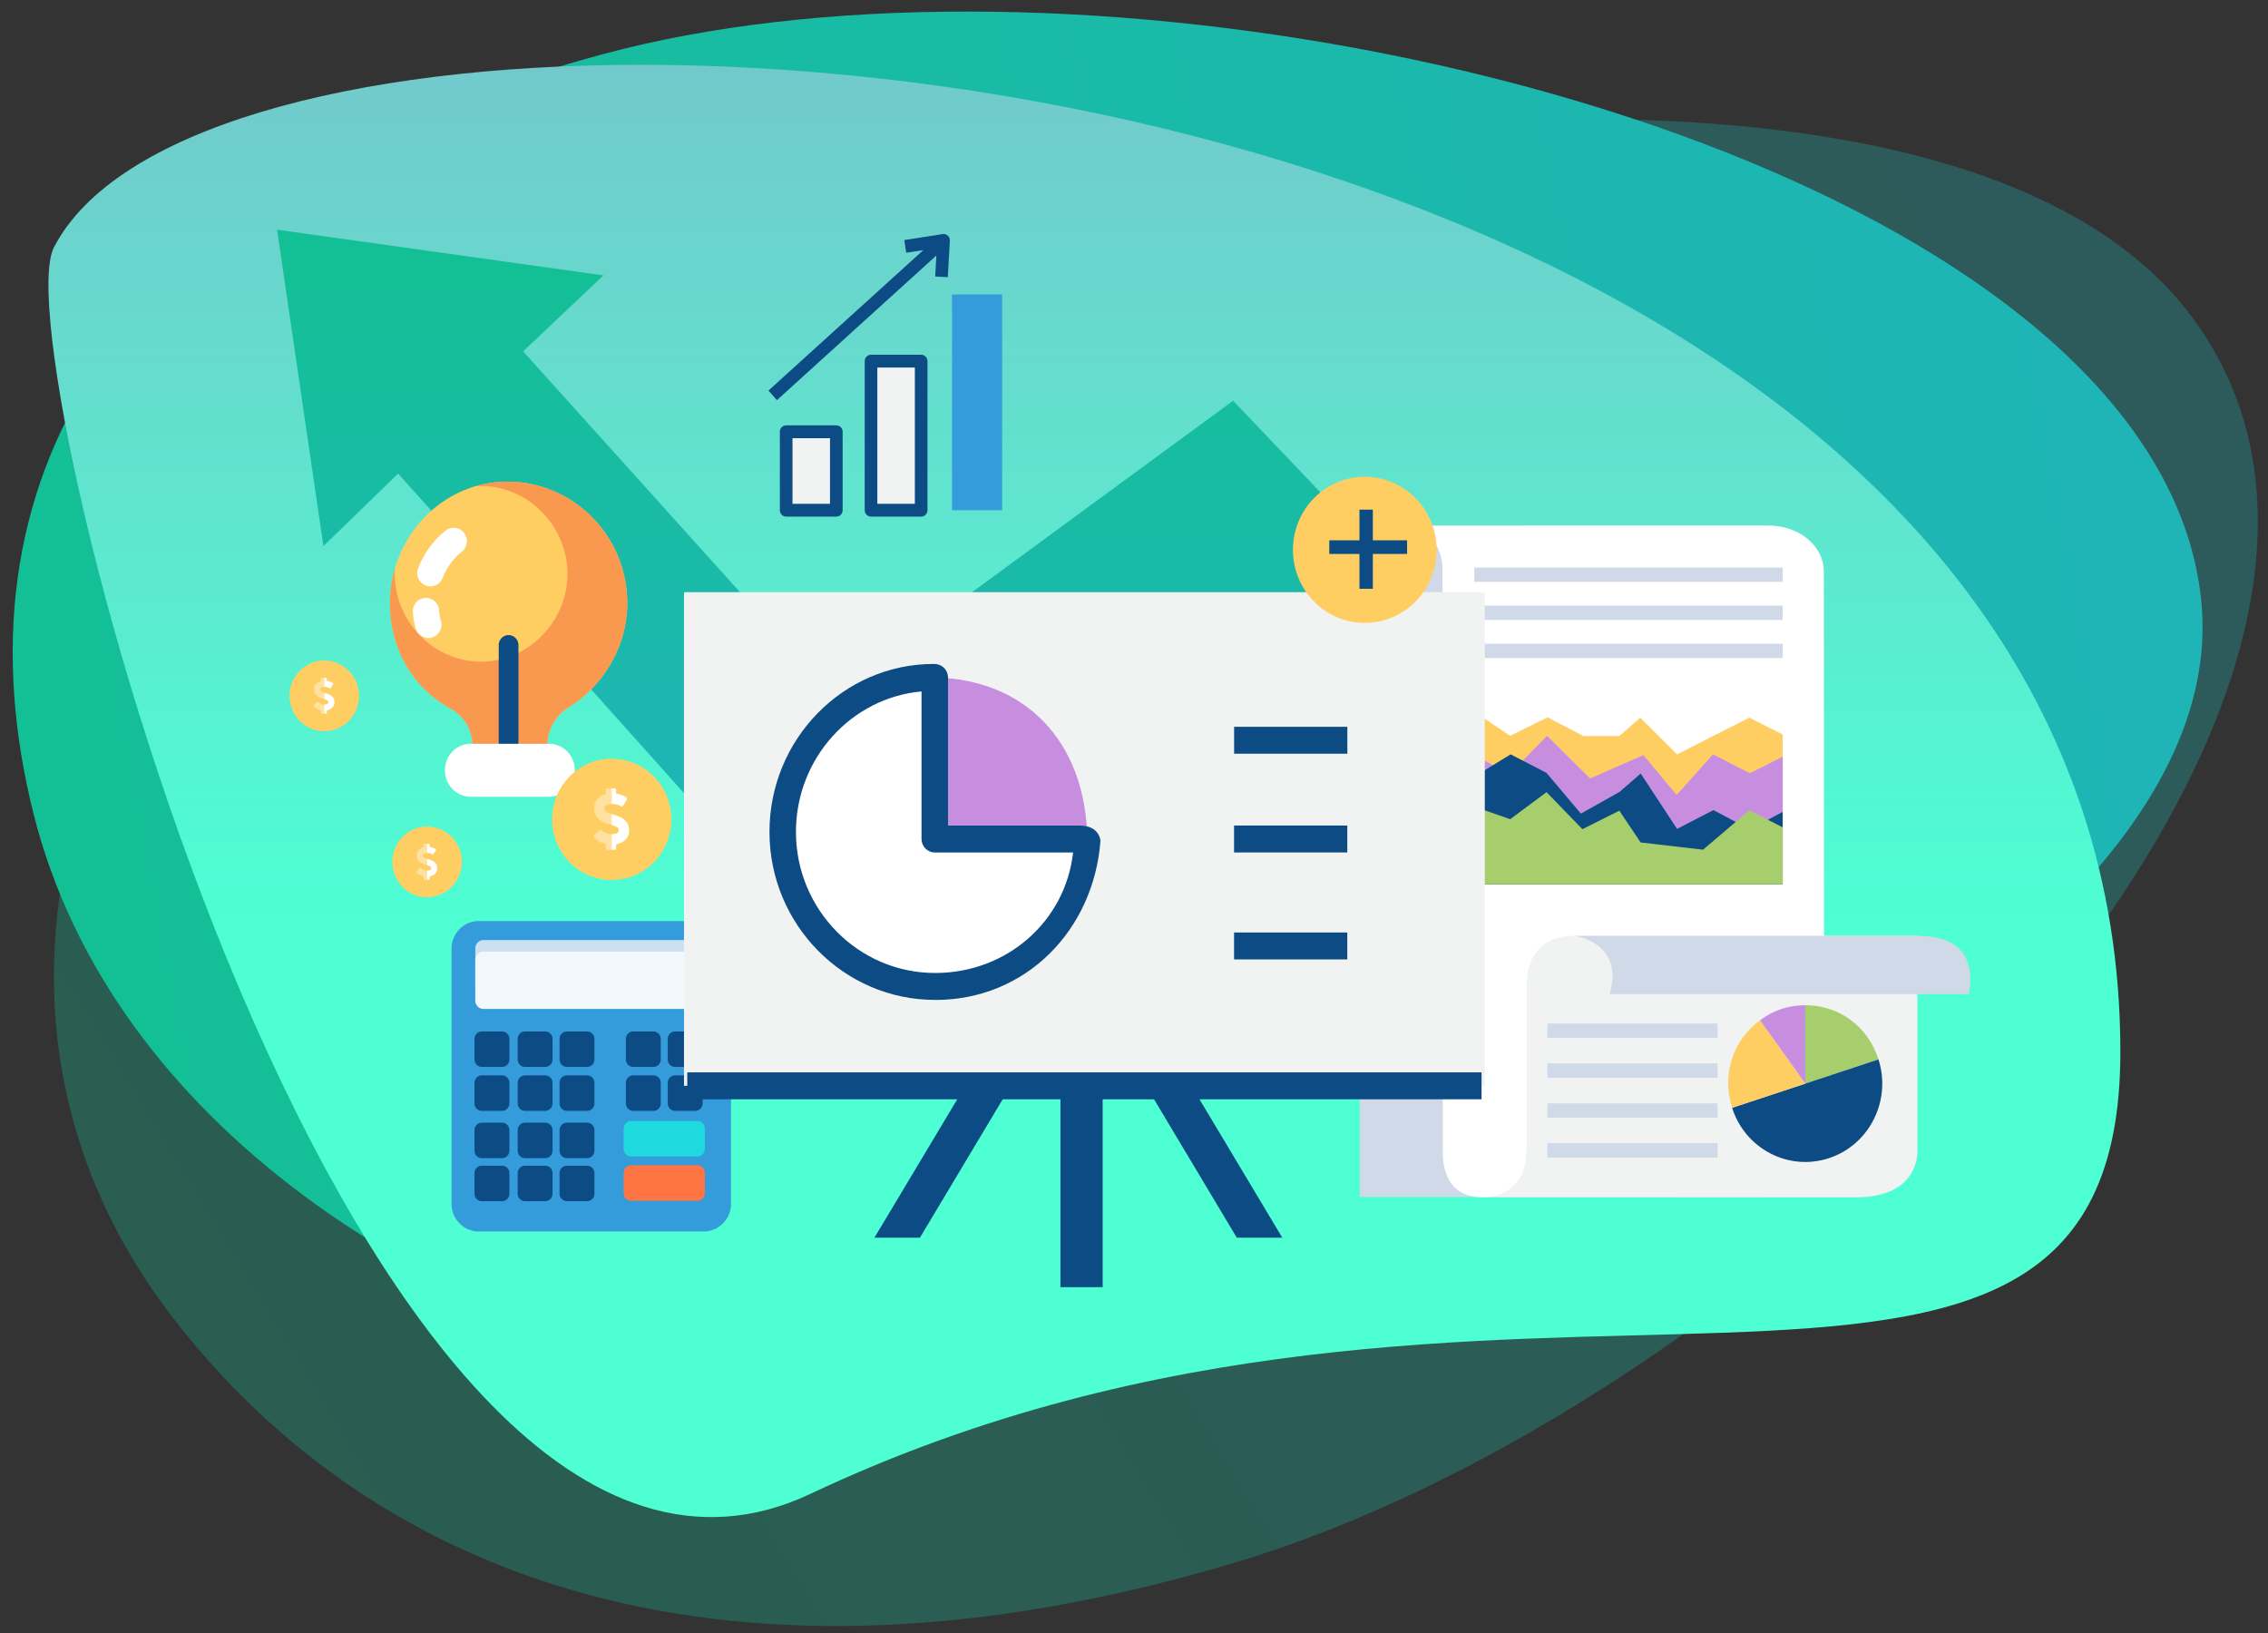 <svg xmlns="http://www.w3.org/2000/svg" xmlns:xlink="http://www.w3.org/1999/xlink" width="500" height="360"><rect width="100%" height="100%" fill="#333333" stroke="none"/><style><![CDATA[.i{fill:#ffce63}.j{fill:#0c4b84}.k{fill-rule:evenodd}.l{fill:#fff}.m{opacity:.6}.n{fill:#f1f2f2}.o{fill:#cfd9e7}.p{fill:#c78ee0}]]></style><defs><clipPath id="A"><path d="M66.378 323.513h395.665V57.518H66.378z"/></clipPath><linearGradient x1="0" y1="0" x2="1" y2="0" gradientUnits="userSpaceOnUse" gradientTransform="matrix(393.322,128.177,-212.221,347.131,74.613,131.986)" spreadMethod="pad" id="B"><stop offset="0" stop-color="#13c095"/><stop offset=".986" stop-color="#1fb5b7"/><stop offset="1" stop-color="#1fb5b7"/></linearGradient><linearGradient x1="0" y1="0" x2="1" y2="0" gradientUnits="userSpaceOnUse" gradientTransform="matrix(383.066,72.31,72.31,-383.066,64.09,192.238)" spreadMethod="pad" id="C"><stop offset="0" stop-color="#13c095"/><stop offset=".986" stop-color="#1fb5b7"/><stop offset="1" stop-color="#1fb5b7"/></linearGradient><linearGradient x1="251.38" y1="76.746" x2="251.38" y2="333.081" gradientUnits="userSpaceOnUse" spreadMethod="pad" id="D"><stop offset="0" stop-color="#4dffd3"/><stop offset=".408" stop-color="#4dffd3"/><stop offset="1" stop-color="#72c9cb"/></linearGradient><clipPath id="E"><path d="M0 0h800v800H0z"/></clipPath><linearGradient x1="251.381" y1="299" x2="251.381" y2="200" gradientUnits="userSpaceOnUse" spreadMethod="pad" id="F"><stop offset="0" stop-color="#13c095"/><stop offset=".986" stop-color="#1fb5b7"/><stop offset="1" stop-color="#1fb5b7"/></linearGradient><clipPath id="G"><path d="M0 0h800v800H0z"/></clipPath><clipPath id="H"><path d="M159.016 207.41h15.02V192.39h-15.02z"/></clipPath><clipPath id="I"><path d="M155.836 210.596h10.692v-21.39h-10.692z"/></clipPath><clipPath id="J"><path d="M129.01 196.764h8.75v-8.75h-8.75z"/></clipPath><clipPath id="K"><path d="M127.157 198.62h6.228v-12.46h-6.228z"/></clipPath><clipPath id="L"><path d="M110.553 226.075h8.75v-8.75h-8.75z"/></clipPath><clipPath id="M"><path d="M108.7 227.93h6.228v-12.46H108.7z"/></clipPath><path id="N" d="M146.83 156.202h-3.618a1.32 1.32 0 0 0-1.322 1.321v3.618a1.32 1.32 0 0 0 1.322 1.323h3.618c.73 0 1.322-.592 1.322-1.323v-3.618a1.32 1.32 0 0 0-1.322-1.321"/><path id="O" d="M146.83 148.45h-3.618a1.32 1.32 0 0 0-1.322 1.321v3.62a1.32 1.32 0 0 0 1.322 1.322h3.618c.73 0 1.322-.592 1.322-1.322v-3.62c0-.73-.592-1.32-1.322-1.32"/><path id="P" d="M146.83 140.1h-3.618a1.32 1.32 0 0 0-1.322 1.322v3.618a1.32 1.32 0 0 0 1.322 1.323h3.618c.73 0 1.322-.592 1.322-1.323v-3.618a1.32 1.32 0 0 0-1.322-1.322"/><path id="Q" d="M154.58 140.1h-3.618a1.32 1.32 0 0 0-1.322 1.322v3.618a1.32 1.32 0 0 0 1.322 1.323h3.618c.73 0 1.32-.592 1.32-1.323v-3.618a1.32 1.32 0 0 0-1.321-1.322"/><path id="R" d="M181.922 132.585h-11.938c-.73 0-1.322.592-1.322 1.322v3.618c0 .73.592 1.323 1.322 1.323h11.938c.73 0 1.322-.592 1.322-1.323v-3.618c0-.73-.592-1.322-1.322-1.322"/></defs><g transform="matrix(1.228 0 0 -1.249 -69.629 430.306)"><path d="M87.637 112.072c-36.93 47.198-22.264 106.005 17.306 145.502 49.62 49.53 291.916 103.037 345.604 30.574C500.4 220.86 377.94 98.006 278.428 68.724c-90.196-26.54-154.154-3.477-190.79 43.348" fill="url(#B)" clip-path="url(#A)" opacity=".3"/><path d="M164.718 334.904C74.67 310.95 48.19 257.767 62.725 200.882c13.942-54.563 71.56-90.87 128.748-100.695 69.5-11.938 268.918 59.78 260.384 138.568-6.827 63.018-124.57 103.722-221.584 103.726-23.74.002-46.224-2.434-65.555-7.577" fill="url(#C)"/><path d="M66.38 300.857c-9.683-18.442 53.64-258.172 135.832-220 124.197 57.682 235.152-7.843 235.152 78 0 123.078-155.2 174.223-265.58 174.225-52.29.001-94.512-11.477-105.403-32.225" fill="url(#D)"/><g clip-path="url(#E)"><path d="M187.94 132.056a4.9 4.9 0 0 0-4.897-4.896h-40.388a4.9 4.9 0 0 0-4.898 4.896v45a4.9 4.9 0 0 0 4.898 4.897h40.388a4.9 4.9 0 0 0 4.897-4.897z" fill="#359cdb"/><path d="M182.194 168.487h-38.688a1.48 1.48 0 0 0-1.479 1.478v7.154a1.48 1.48 0 0 0 1.479 1.478h38.688a1.48 1.48 0 0 0 1.478-1.478v-7.154a1.48 1.48 0 0 0-1.478-1.478" fill="#cbe1ef"/><path d="M182.194 166.442h-38.688a1.48 1.48 0 0 0-1.479 1.479v7.154a1.48 1.48 0 0 0 1.479 1.477h38.688a1.48 1.48 0 0 0 1.478-1.477v-7.154a1.48 1.48 0 0 0-1.478-1.479" fill="#f1f8fe"/><g class="j"><use xlink:href="#N"/><use xlink:href="#O"/><use xlink:href="#P"/><path d="M154.58 156.202h-3.618a1.32 1.32 0 0 0-1.322 1.321v3.618a1.32 1.32 0 0 0 1.322 1.323h3.618a1.32 1.32 0 0 0 1.32-1.323v-3.618a1.32 1.32 0 0 0-1.321-1.321m.001-7.752h-3.618a1.32 1.32 0 0 0-1.322 1.321v3.62a1.32 1.32 0 0 0 1.322 1.322h3.618a1.32 1.32 0 0 0 1.32-1.322v-3.62a1.32 1.32 0 0 0-1.321-1.321"/><use xlink:href="#Q"/><use xlink:href="#N" x="15.266"/><use xlink:href="#O" x="15.266"/><path d="M174.005 148.45h-3.618a1.32 1.32 0 0 0-1.322 1.321v3.62a1.32 1.32 0 0 0 1.322 1.322h3.618c.73 0 1.322-.592 1.322-1.322v-3.62a1.32 1.32 0 0 0-1.322-1.321m7.515 0h-3.618a1.32 1.32 0 0 0-1.321 1.321v3.62a1.32 1.32 0 0 0 1.321 1.322h3.618c.73 0 1.322-.592 1.322-1.322v-3.62a1.32 1.32 0 0 0-1.322-1.32"/><use xlink:href="#N" x="27.175"/><path d="M181.52 156.202h-3.618a1.32 1.32 0 0 0-1.321 1.321v3.618a1.32 1.32 0 0 0 1.321 1.323h3.618c.73 0 1.322-.592 1.322-1.323v-3.618a1.32 1.32 0 0 0-1.322-1.321"/><use xlink:href="#P" x="15.266"/><use xlink:href="#P" y="-7.593"/><use xlink:href="#Q" y="-7.593"/><use xlink:href="#P" x="15.266" y="-7.593"/></g><use xlink:href="#R" fill="#ff7443"/><use xlink:href="#R" y="7.819" fill="#1ed9de"/><path d="M206.842 254.467h-9.002v13.85h9.002z" class="n"/><path d="M198.973 255.6h6.736v11.582h-6.736zm7.87-2.266h-9.002c-.626 0-1.134.507-1.134 1.133v13.848c0 .625.508 1.133 1.134 1.133h9.002c.626 0 1.133-.508 1.133-1.133v-13.848c0-.626-.507-1.133-1.133-1.133" class="j"/><path d="M222.074 254.467h-9v26.313h9z" class="n"/><path d="M214.206 255.6h6.735v24.046h-6.735zm7.868-2.266h-9c-.626 0-1.133.507-1.133 1.133v26.312c0 .625.507 1.133 1.133 1.133h9c.627 0 1.134-.508 1.134-1.133v-26.312c0-.626-.507-1.133-1.134-1.133" class="j"/><path d="M236.615 254.467h-9v38.084h9z" fill="#359cdb"/><g class="j"><path d="M196.17 273.885l-1.508 1.7 30.674 27.35 1.508-1.69z"/><path d="M226.855 295.597l-2.263.13.288 5.02-5.487-.84-.343 2.24 6.87 1.054c.338.05.68-.053.934-.283a1.13 1.13 0 0 0 .369-.903z"/></g></g><path d="M114.764 248.126l13.406 12.807 73.1-80.337 66.116 51.046 83.102-79.97 45.828.052-118.24 122.07-71.948-51.89-55.517 60.596 14.418 13.415-58.585 8.06z" fill="url(#F)"/><g clip-path="url(#G)"><path d="M330.262 251.753v-7.607h-14.63v.27a7.34 7.34 0 0 1-7.338 7.338h-.148a7.34 7.34 0 0 1-7.338-7.338v-111.163h72.724v118.5z" class="o"/><path d="M307.882 251.753c3.288 0 7.79-1.868 7.79-8.1l.054-102.517c0-4.32 1.853-7.936 7.076-7.936 3.297 0 7.975.942 7.975 8.418l53.407-2.928-.054 104.963c0 4.473-4.422 8.1-9.856 8.1z" class="l"/><path d="M321.38 230.898h55.362v-2.53H321.38zm0 6.732h55.362v-2.53H321.38zm0 6.73h55.362v-2.53H321.38z" class="o"/><path d="M400.92 179.343v-37.707s.784-8.442-11.073-8.442l-66.4.01c1.01.03 7.323.573 7.323 8.415v28.533s-.887 9.192 8.642 9.192z" class="n"/><path d="M323.262 133.204l.188-.001c-.12-.003-.188.001-.188.001" class="l"/><path d="M345.662 169.056c2.775 9.107-6.253 10.282-6.253 10.282h61.505c9.338 0 10.096-5.773 9.265-10.282z" class="o"/><path d="M380.802 153.258l13.136 4.275c-1.885 5.81-7.033 9.558-13.136 9.558z" fill="#a6ce6c"/><path d="M380.802 153.258l-13.14-4.272c2.357-7.263 10.152-11.24 17.408-8.878s11.226 10.162 8.867 17.425z" class="j"/><path d="M380.802 153.258l-8.122 11.2c-4.937-3.6-6.9-9.652-5.017-15.462z" class="i"/><path d="M380.802 153.258v13.833c-3.052 0-5.65-.848-8.122-2.643z" class="p"/><path d="M334.5 149.778h30.535v-2.53H334.5zm0-7.043h30.535v-2.53H334.5zm0 14.087h30.535v-2.53H334.5zm0 7.043h30.535v-2.53H334.5z" class="o"/><path d="M327.817 214.645l6.717 3.27 6.438-3.303h6.44l3.755 3.236 6.623-6.472 6.44 3.236 6.53 3.236 5.983-2.972v-26.45H321.38v30.47z" class="i"/><path d="M327.725 207.915l6.717 6.73 7.72-7.52 9.57 4.118 5.966-7.04 6.53 7.173 6.623-3.336 5.9 2.93v-22.544H321.38v22.817z" class="p"/><path d="M327.9 211.376l6.438-3.27 6.177-7.194 6.98 3.86 3.754 3.223 6.53-9.78 6.53 3.322 6.53-3.416 5.9 3.094v-12.788H321.38v19.02z" class="j"/><path d="M327.817 199.933l6.53 4.77 6.44-6.538 6.624 3.27 3.83-5.612 11.2-1.275 8.317 6.954 5.983-3.01v-10.066H321.38v13.714z" fill="#a6ce6c"/><path d="M323.265 152.868H179.497V240h143.768z" class="n"/><g class="j"><path d="M322.678 150.492H180.085v4.752h142.593z"/><path d="M247.077 117.333h7.582v35.535h-7.582zM230 152.868l-16.312-26.8h8.168l16.3 26.8zm32.438 0l16.3-26.8h8.168l-16.312 26.8z"/></g><path d="M251.896 196.435c-.264 17.427-11.407 28.234-27.382 28.495v-28.495z" class="p"/><path d="M224.515 196.435v28.495c0 .006-.013.026-.183.026-15.06 0-27.115-12.21-27.115-27.273s12.29-27.274 27.354-27.274 27.313 11.34 27.313 26.403c0 .168.016-.377.016-.377z" class="l"/><g class="j"><path d="M222.14 222.482c-12.617-1.12-22.546-11.815-22.546-24.8 0-13.73 11.205-24.898 24.978-24.898 12.955 0 23.4 9.166 24.782 21.273h-24.838c-1.313 0-2.376 1.065-2.376 2.377zm2.432-54.45c-16.394 0-29.73 13.302-29.73 29.65s13.23 29.65 29.5 29.65c1.662 0 2.56-1.238 2.56-2.403V198.8h23.675c3.464 0 3.694-2.577 3.686-2.682-1.208-15.736-13.345-28.096-29.68-28.096m74.004 43.462h-20.33v4.753h20.33z"/><path d="M298.577 194.058h-20.33v4.753h20.33zm0-18.878h-20.33v4.752h20.33z"/></g><path d="M169.307 238.076c0 12.334-10.492 22.232-23.003 21.377-11.15-.762-19.733-10.486-19.598-21.66.095-7.9 4.16-14.746 10.96-18.38 2.42-1.293 3.88-3.87 3.88-6.614v-.05h13.386v.05c0 2.77 1.412 5.37 3.78 6.814 6.11 3.726 10.597 10.597 10.597 18.463" class="i"/><path d="M146.304 259.453a20.24 20.24 0 0 1-4.249-.754l1.014.038c8.45 0 15.502-7.052 15.502-15.502s-7.05-15.503-15.502-15.503-15.502 7.052-15.502 15.503a14.92 14.92 0 0 0 .029.9 21.44 21.44 0 0 1-.89-6.343c.095-7.9 4.16-14.746 10.96-18.38 2.42-1.293 3.88-3.87 3.88-6.614v-.05h13.386v.05c0 2.77 1.412 5.37 3.78 6.814 6.11 3.726 10.597 10.597 10.597 18.463 0 12.334-10.492 22.232-23.003 21.377" fill="#f9994f"/><path d="M148.006 210.98a1.77 1.77 0 0 0-1.77 1.77v17.904a1.77 1.77 0 1 0 3.54 0V212.75a1.77 1.77 0 0 0-1.77-1.77" class="j"/><path d="M133.596 231.915c-1.026 0-1.97.675-2.268 1.7-.273.96-.444 1.918-.505 2.853a2.36 2.36 0 0 0 2.2 2.508 2.36 2.36 0 0 0 2.508-2.199 8.96 8.96 0 0 1 .334-1.862 2.36 2.36 0 0 0-1.619-2.918c-.216-.062-.435-.092-.65-.092m.368 9.12a2.34 2.34 0 0 0-.866.166 2.36 2.36 0 0 0-1.327 3.061c1.713 4.333 4.92 6.6 5.054 6.704a2.36 2.36 0 0 0 2.715-3.86c-.063-.046-2.22-1.642-3.382-4.58a2.36 2.36 0 0 0-2.194-1.492m2.618-32.506v.094a4.63 4.63 0 0 0 4.629 4.628h14.055a4.63 4.63 0 0 0 4.628-4.628v-.094a4.63 4.63 0 0 0-4.628-4.628h-14.055a4.63 4.63 0 0 0-4.629 4.628" class="l"/><path d="M314.613 247.47a12.9 12.9 0 0 0-12.897-12.896 12.9 12.9 0 0 0-12.896 12.896c0 7.123 5.773 12.896 12.896 12.896a12.9 12.9 0 0 0 12.897-12.896" class="i"/><g class="j"><path d="M303.164 240.6h-2.405v13.968h2.405z"/><path d="M309.313 246.748h-13.968v2.406h13.968z"/></g><path d="M166.53 210.596a10.7 10.7 0 0 1-10.695-10.695 10.7 10.7 0 0 1 10.695-10.696 10.7 10.7 0 0 1 10.696 10.696 10.7 10.7 0 0 1-10.696 10.695" class="i k"/><g clip-path="url(#H)" class="m i"><path d="M166.526 192.39c4.148 0 7.51 3.363 7.51 7.512a7.51 7.51 0 0 1-15.022 0c0-4.15 3.363-7.512 7.51-7.512"/></g><path d="M166.824 200.745c-1.324.4-1.61.607-1.61 1.163 0 .566.904.715 1.436.715.508 0 1.11-.16 1.47-.392.144-.092.334-.05.43.092l.67 1.04c.094.144.052.335-.092.428-.496.32-1.15.55-1.822.642v.64c0 .17-.14.31-.3.31h-1.24a.31.31 0 0 1-.309-.311v-.742c-1.295-.343-2.09-1.252-2.09-2.424 0-2.053 1.762-2.587 2.93-2.94 1.254-.38 1.507-.553 1.502-1.026 0-.523-.862-.662-1.372-.662-.625 0-1.33.28-1.71.685-.057.06-.134.094-.215.097s-.164-.028-.223-.085l-.9-.85a.31.31 0 0 1-.012-.438c.525-.552 1.275-.965 2.09-1.152v-.707a.31.31 0 0 1 .309-.31h1.24c.17 0 .3.14.3.3v.673c1.432.268 2.342 1.202 2.342 2.433.017 1.95-1.69 2.466-2.82 2.81" class="k l"/><g clip-path="url(#I)" class="m i k"><path d="M166.528 189.205v21.39a10.7 10.7 0 0 1-10.692-10.696c0-5.906 4.787-10.693 10.692-10.695"/></g><path d="M133.387 198.62a6.23 6.23 0 1 1 0-12.46 6.23 6.23 0 0 1 6.23 6.23c0 3.44-2.8 6.23-6.23 6.23" class="i k"/><g clip-path="url(#J)" class="m i"><path d="M133.384 188.014c2.417 0 4.375 1.96 4.375 4.375s-1.958 4.375-4.375 4.375-4.375-1.958-4.375-4.375 1.958-4.375 4.375-4.375"/></g><path d="M133.558 192.88c-.772.233-.938.354-.938.678 0 .33.526.416.835.416a1.74 1.74 0 0 0 .857-.228.18.18 0 0 1 .249.054l.39.605c.054.083.03.195-.054.25a2.67 2.67 0 0 1-1.062.374v.373c0 .1-.082.18-.18.18h-.722a.18.18 0 0 1-.18-.181v-.43c-.754-.2-1.217-.73-1.217-1.412 0-1.197 1.027-1.507 1.708-1.713.73-.22.876-.32.875-.597 0-.305-.502-.386-.8-.386-.364 0-.775.164-.997.4-.033.034-.078.055-.125.055s-.095-.015-.13-.048l-.524-.496a.18.18 0 0 1-.008-.255c.306-.323.743-.563 1.217-.67v-.412a.18.18 0 0 1 .18-.18h.722a.18.18 0 0 1 .18.18v.392c.835.157 1.366.7 1.366 1.417.008 1.135-.986 1.437-1.644 1.636" class="k l"/><g clip-path="url(#K)" class="m i k"><path d="M133.385 186.16v12.46c-3.44-.002-6.228-2.8-6.228-6.23a6.23 6.23 0 0 1 6.228-6.229"/></g><path d="M114.93 227.93a6.23 6.23 0 0 1 0-12.46 6.23 6.23 0 0 1 0 12.46" class="i k"/><g clip-path="url(#L)" class="m i"><path d="M114.928 217.325c2.416 0 4.375 1.958 4.375 4.375s-1.96 4.375-4.375 4.375-4.375-1.96-4.375-4.375 1.958-4.375 4.375-4.375"/></g><path d="M115.1 222.192c-.77.233-.938.354-.938.678s.527.416.837.416c.295 0 .647-.094.855-.23.083-.053.194-.03.25.054l.39.605c.055.084.03.196-.053.25-.29.188-.67.32-1.063.375v.373c0 .1-.08.18-.18.18h-.722c-.1 0-.18-.082-.18-.18v-.432c-.755-.2-1.217-.73-1.217-1.41 0-1.197 1.027-1.508 1.707-1.713.73-.222.877-.322.875-.598 0-.305-.502-.386-.8-.386-.364 0-.775.165-.997.4-.033.035-.078.056-.125.056s-.095-.016-.13-.05l-.524-.495c-.072-.07-.075-.183-.007-.255.306-.323.743-.563 1.217-.672v-.41a.18.18 0 0 1 .18-.181h.722a.18.18 0 0 1 .179.181v.39c.836.157 1.366.7 1.366 1.417.01 1.136-.986 1.437-1.644 1.637" class="k l"/><g clip-path="url(#M)" class="m i k"><path d="M114.93 215.47v12.46a6.23 6.23 0 0 1-6.228-6.23 6.23 6.23 0 0 1 6.228-6.229"/></g></g></g></svg>